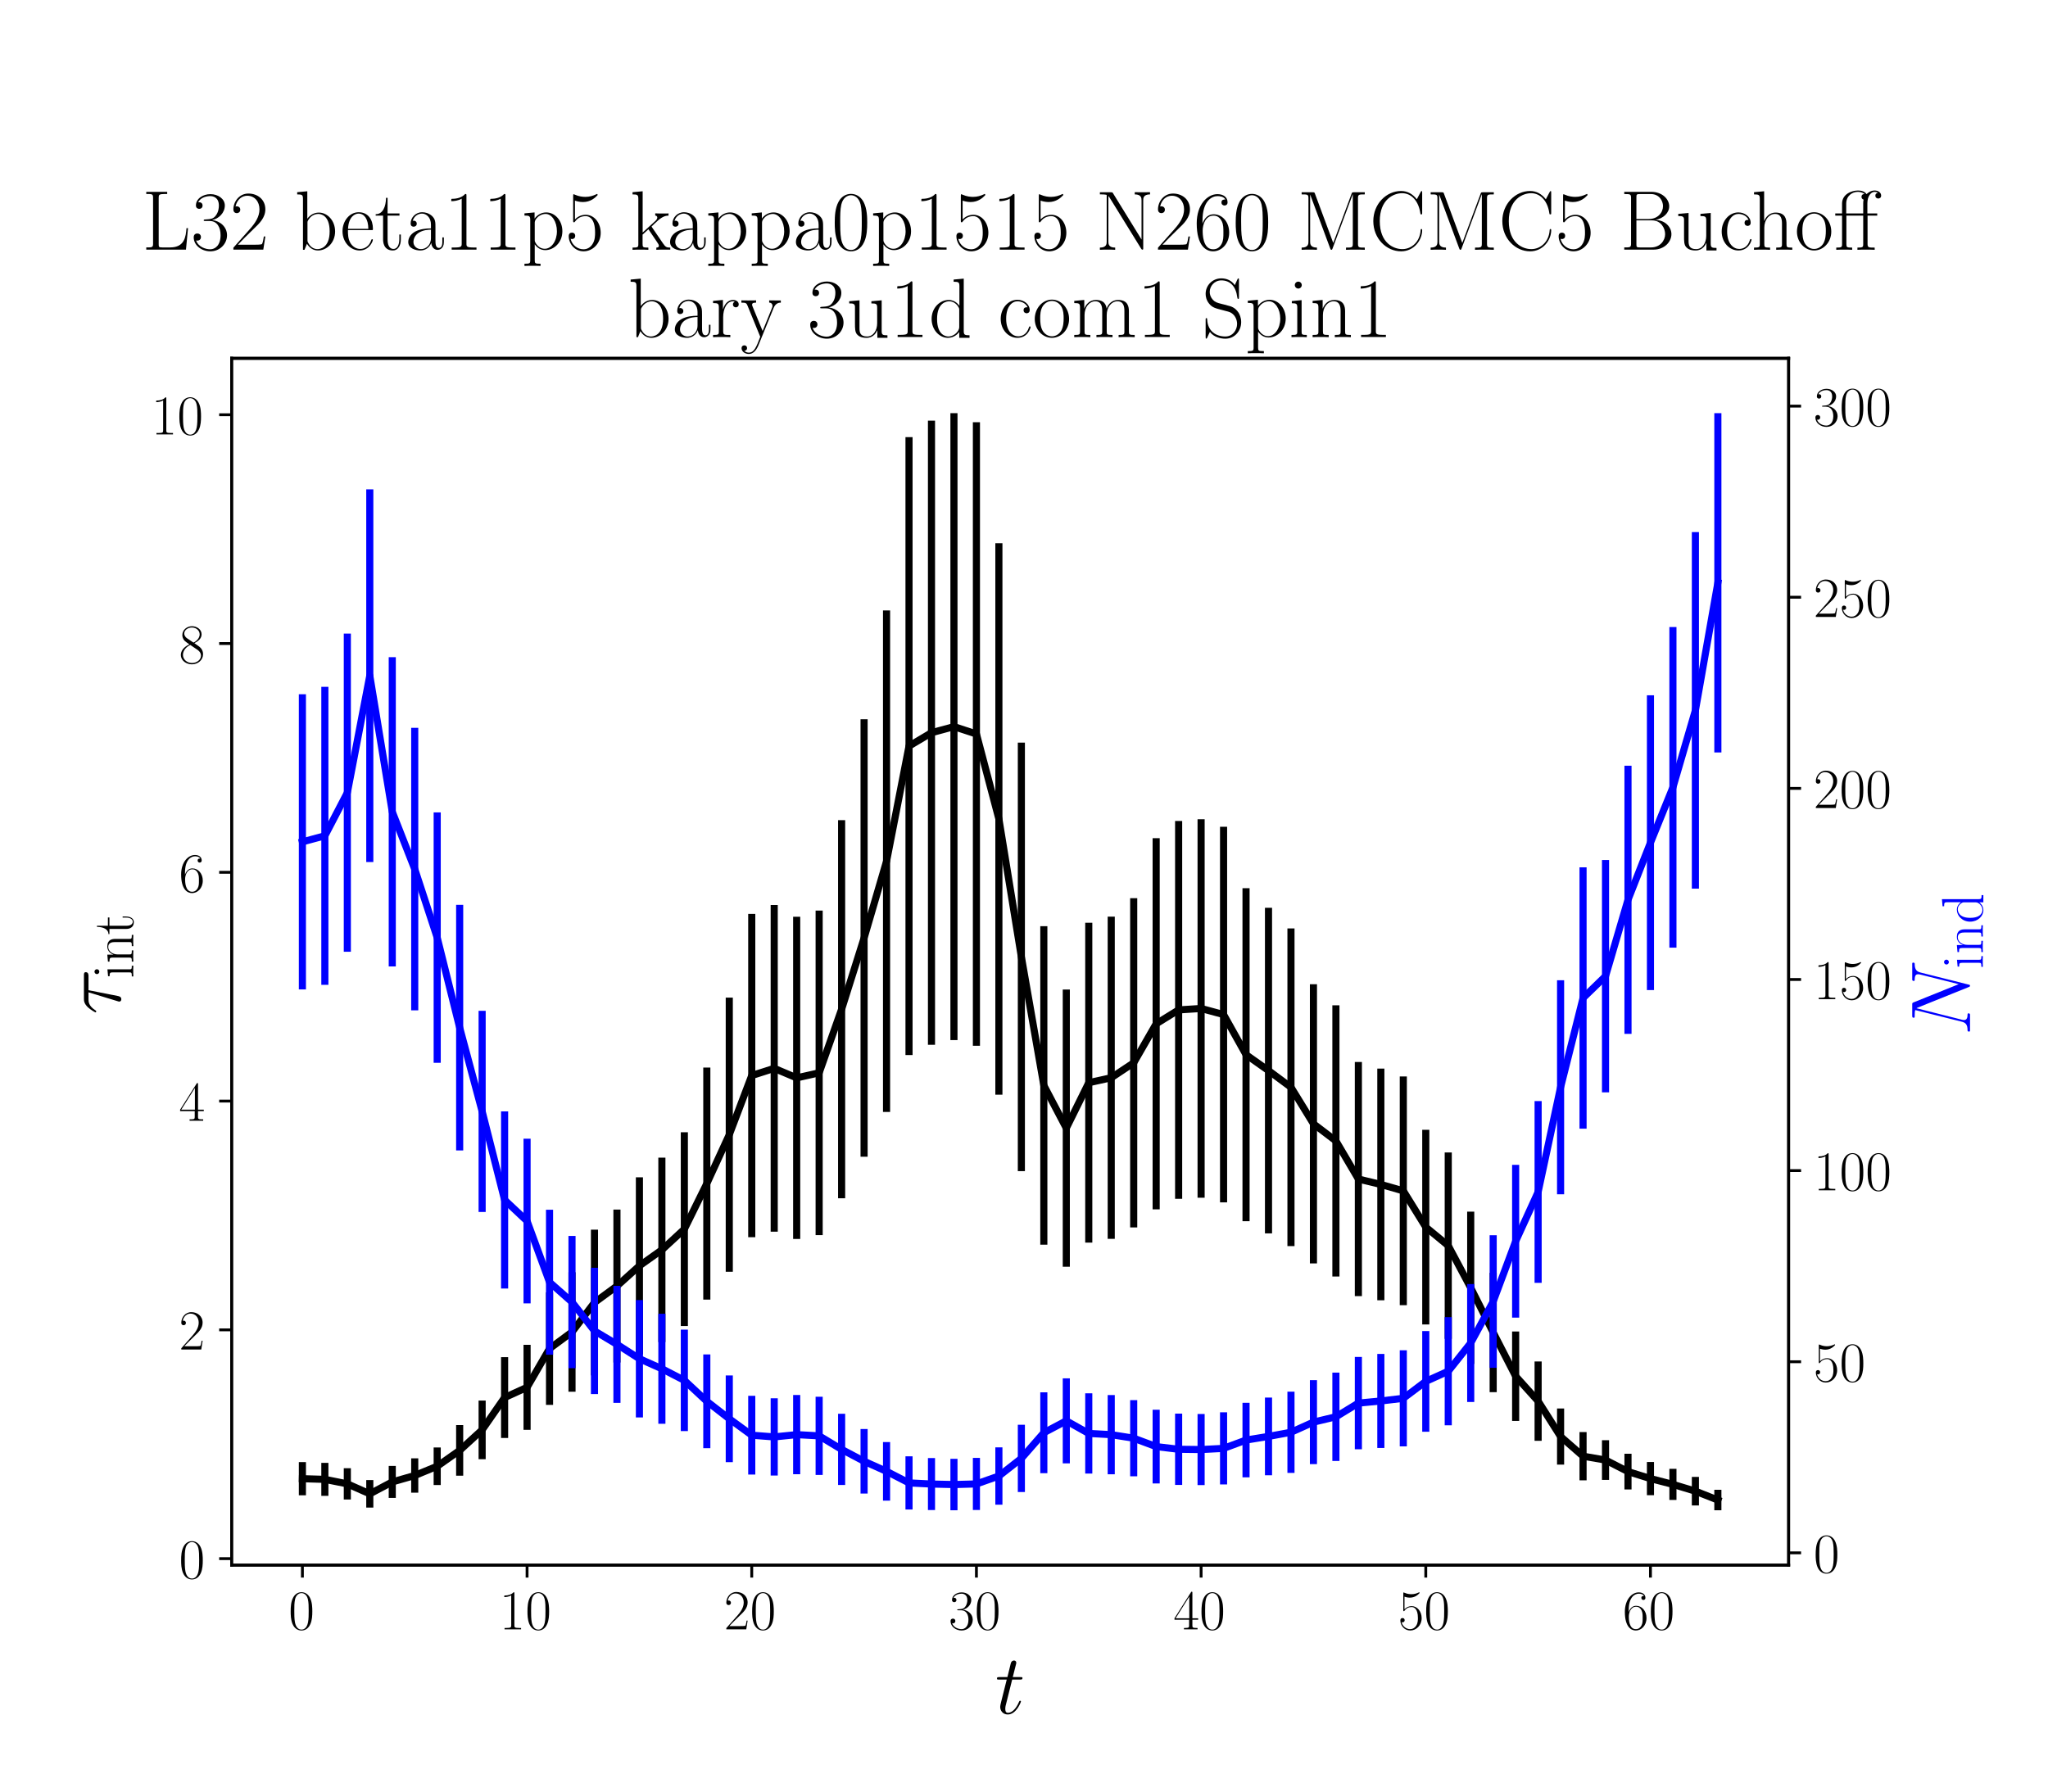 <?xml version="1.0" encoding="utf-8" standalone="no"?>
<!DOCTYPE svg PUBLIC "-//W3C//DTD SVG 1.1//EN"
  "http://www.w3.org/Graphics/SVG/1.1/DTD/svg11.dtd">
<!-- Created with matplotlib (https://matplotlib.org/) -->
<svg height="504pt" version="1.1" viewBox="0 0 576 504" width="576pt" xmlns="http://www.w3.org/2000/svg" xmlns:xlink="http://www.w3.org/1999/xlink">
 <defs>
  <style type="text/css">*{stroke-linecap:butt;stroke-linejoin:round;}</style>
 </defs>
 <g id="figure_1">
  <g id="patch_1">
   <path d="M 0 504 
L 576 504 
L 576 0 
L 0 0 
z
" style="fill:#ffffff;"/>
  </g>
  <g id="axes_1">
   <g id="patch_2">
    <path d="M 65.143 440.296 
L 503.053 440.296 
L 503.053 100.8 
L 65.143 100.8 
z
" style="fill:#ffffff;"/>
   </g>
   <g id="matplotlib.axis_1">
    <g id="xtick_1">
     <g id="line2d_1">
      <defs>
       <path d="M 0 0 
L 0 3.5 
" id="mf0450c4ebd" style="stroke:#000000;stroke-width:0.8;"/>
      </defs>
      <g>
       <use style="stroke:#000000;stroke-width:0.8;" x="85.048" xlink:href="#mf0450c4ebd" y="440.296"/>
      </g>
     </g>
     <g id="text_1">
      <!-- $\mathdefault{0}$ -->
      <g transform="translate(81.146 458.365)scale(0.16 -0.16)">
       <defs>
        <path d="M 42 31.641 
C 42 37.75 41.906 48.125 37.703 56.109 
C 34 63.109 28.094 65.594 22.906 65.594 
C 18.094 65.594 12 63.406 8.203 56.203 
C 4.203 48.719 3.797 39.438 3.797 31.641 
C 3.797 25.953 3.906 17.281 7 9.672 
C 11.297 -0.609 19 -2 22.906 -2 
C 27.5 -2 34.5 -0.109 38.594 9.375 
C 41.594 16.281 42 24.359 42 31.641 
z
M 22.906 -0.406 
C 16.5 -0.406 12.703 5.078 11.297 12.688 
C 10.203 18.562 10.203 27.156 10.203 32.75 
C 10.203 40.438 10.203 46.828 11.5 52.922 
C 13.406 61.391 19 64 22.906 64 
C 27 64 32.297 61.297 34.203 53.125 
C 35.5 47.438 35.594 40.734 35.594 32.75 
C 35.594 26.25 35.594 18.266 34.406 12.375 
C 32.297 1.484 26.406 -0.406 22.906 -0.406 
z
" id="CMR17-48"/>
       </defs>
       <use transform="scale(0.996)" xlink:href="#CMR17-48"/>
      </g>
     </g>
    </g>
    <g id="xtick_2">
     <g id="line2d_2">
      <g>
       <use style="stroke:#000000;stroke-width:0.8;" x="148.239" xlink:href="#mf0450c4ebd" y="440.296"/>
      </g>
     </g>
     <g id="text_2">
      <!-- $\mathdefault{10}$ -->
      <g transform="translate(140.435 458.365)scale(0.16 -0.16)">
       <defs>
        <path d="M 26.594 63.406 
C 26.594 65.5 26.5 65.5 25.094 65.5 
C 21.203 61.188 15.297 59.797 9.703 59.797 
C 9.406 59.797 8.906 59.797 8.797 59.5 
C 8.703 59.297 8.703 59.094 8.703 57 
C 11.797 57 17 57.594 21 59.984 
L 21 7.203 
C 21 3.688 20.797 2.5 12.203 2.5 
L 9.203 2.5 
L 9.203 0 
C 14 0 19 0 23.797 0 
C 28.594 0 33.594 0 38.406 0 
L 38.406 2.5 
L 35.406 2.5 
C 26.797 2.5 26.594 3.594 26.594 7.156 
z
" id="CMR17-49"/>
       </defs>
       <use transform="scale(0.996)" xlink:href="#CMR17-49"/>
       <use transform="translate(45.69 0)scale(0.996)" xlink:href="#CMR17-48"/>
      </g>
     </g>
    </g>
    <g id="xtick_3">
     <g id="line2d_3">
      <g>
       <use style="stroke:#000000;stroke-width:0.8;" x="211.429" xlink:href="#mf0450c4ebd" y="440.296"/>
      </g>
     </g>
     <g id="text_3">
      <!-- $\mathdefault{20}$ -->
      <g transform="translate(203.625 458.365)scale(0.16 -0.16)">
       <defs>
        <path d="M 41.703 15.453 
L 39.906 15.453 
C 38.906 8.375 38.094 7.172 37.703 6.562 
C 37.203 5.766 30 5.766 28.594 5.766 
L 9.406 5.766 
C 13 9.672 20 16.75 28.5 24.953 
C 34.594 30.734 41.703 37.531 41.703 47.422 
C 41.703 59.219 32.297 66 21.797 66 
C 10.797 66 4.094 56.312 4.094 47.344 
C 4.094 43.438 7 42.938 8.203 42.938 
C 9.203 42.938 12.203 43.547 12.203 47.031 
C 12.203 50.109 9.594 51 8.203 51 
C 7.594 51 7 50.906 6.594 50.703 
C 8.5 59.219 14.297 63.406 20.406 63.406 
C 29.094 63.406 34.797 56.516 34.797 47.422 
C 34.797 38.734 29.703 31.25 24 24.75 
L 4.094 2.281 
L 4.094 0 
L 39.297 0 
z
" id="CMR17-50"/>
       </defs>
       <use transform="scale(0.996)" xlink:href="#CMR17-50"/>
       <use transform="translate(45.69 0)scale(0.996)" xlink:href="#CMR17-48"/>
      </g>
     </g>
    </g>
    <g id="xtick_4">
     <g id="line2d_4">
      <g>
       <use style="stroke:#000000;stroke-width:0.8;" x="274.619" xlink:href="#mf0450c4ebd" y="440.296"/>
      </g>
     </g>
     <g id="text_4">
      <!-- $\mathdefault{30}$ -->
      <g transform="translate(266.815 458.365)scale(0.16 -0.16)">
       <defs>
        <path d="M 22.094 33.703 
C 31 33.703 34.906 25.969 34.906 17.031 
C 34.906 5 28.5 0.391 22.703 0.391 
C 17.406 0.391 8.797 3.031 6.094 10.828 
C 6.594 10.625 7.094 10.625 7.594 10.625 
C 10 10.625 11.797 12.219 11.797 14.812 
C 11.797 17.703 9.594 19 7.594 19 
C 5.906 19 3.297 18.203 3.297 14.469 
C 3.297 5.234 12.297 -2 22.906 -2 
C 34 -2 42.5 6.719 42.5 16.953 
C 42.5 26.672 34.5 33.703 25 34.797 
C 32.594 36.375 39.906 43.062 39.906 52.016 
C 39.906 59.688 32 65.297 23 65.297 
C 13.906 65.297 5.906 59.828 5.906 52.016 
C 5.906 48.594 8.5 48 9.797 48 
C 11.906 48 13.703 49.297 13.703 51.891 
C 13.703 54.469 11.906 55.766 9.797 55.766 
C 9.406 55.766 8.906 55.766 8.5 55.578 
C 11.406 61.859 19.297 63 22.797 63 
C 26.297 63 32.906 61.328 32.906 51.875 
C 32.906 49.109 32.5 44.188 29.094 39.844 
C 26.094 36 22.703 36 19.406 35.688 
C 18.906 35.688 16.594 35.453 16.203 35.453 
C 15.5 35.359 15.094 35.266 15.094 34.5 
C 15.094 33.797 15.203 33.703 17.203 33.703 
z
" id="CMR17-51"/>
       </defs>
       <use transform="scale(0.996)" xlink:href="#CMR17-51"/>
       <use transform="translate(45.69 0)scale(0.996)" xlink:href="#CMR17-48"/>
      </g>
     </g>
    </g>
    <g id="xtick_5">
     <g id="line2d_5">
      <g>
       <use style="stroke:#000000;stroke-width:0.8;" x="337.81" xlink:href="#mf0450c4ebd" y="440.296"/>
      </g>
     </g>
     <g id="text_5">
      <!-- $\mathdefault{40}$ -->
      <g transform="translate(330.006 458.365)scale(0.16 -0.16)">
       <defs>
        <path d="M 33.594 64.406 
C 33.594 66.5 33.5 66.5 31.703 66.5 
L 2 19.594 
L 2 17 
L 27.797 17 
L 27.797 7.141 
C 27.797 3.5 27.594 2.5 20.594 2.5 
L 18.703 2.5 
L 18.703 0 
C 21.906 0 27.297 0 30.703 0 
C 34.094 0 39.5 0 42.703 0 
L 42.703 2.5 
L 40.797 2.5 
C 33.797 2.5 33.594 3.5 33.594 7.141 
L 33.594 17 
L 43.797 17 
L 43.797 19.594 
L 33.594 19.594 
z
M 28.094 57.859 
L 28.094 19.594 
L 4 19.594 
z
" id="CMR17-52"/>
       </defs>
       <use transform="scale(0.996)" xlink:href="#CMR17-52"/>
       <use transform="translate(45.69 0)scale(0.996)" xlink:href="#CMR17-48"/>
      </g>
     </g>
    </g>
    <g id="xtick_6">
     <g id="line2d_6">
      <g>
       <use style="stroke:#000000;stroke-width:0.8;" x="401" xlink:href="#mf0450c4ebd" y="440.296"/>
      </g>
     </g>
     <g id="text_6">
      <!-- $\mathdefault{50}$ -->
      <g transform="translate(393.196 458.365)scale(0.16 -0.16)">
       <defs>
        <path d="M 11.406 57.688 
C 12.406 57.281 16.5 56 20.703 56 
C 30 56 35.094 61.109 38 64.062 
C 38 64.953 38 65.5 37.406 65.5 
C 37.297 65.5 37.094 65.5 36.297 65.047 
C 32.797 63.406 28.703 62.078 23.703 62.078 
C 20.703 62.078 16.203 62.484 11.297 64.672 
C 10.203 65.172 10 65.172 9.906 65.172 
C 9.406 65.172 9.297 65.062 9.297 63.078 
L 9.297 34.422 
C 9.297 32.641 9.297 32.141 10.297 32.141 
C 10.797 32.141 11 32.344 11.5 33.031 
C 14.703 37.516 19.094 39.406 24.094 39.406 
C 27.594 39.406 35.094 37.219 35.094 20.141 
C 35.094 16.953 35.094 11.172 32.094 6.578 
C 29.594 2.484 25.703 0.391 21.406 0.391 
C 14.797 0.391 8.094 5 6.297 12.719 
C 6.703 12.609 7.5 12.422 7.906 12.422 
C 9.203 12.422 11.703 13.125 11.703 16.219 
C 11.703 18.906 9.797 20 7.906 20 
C 5.594 20 4.094 18.594 4.094 15.797 
C 4.094 7.094 11 -2 21.594 -2 
C 31.906 -2 41.703 6.875 41.703 19.75 
C 41.703 31.719 33.906 41 24.203 41 
C 19.094 41 14.797 39.109 11.406 35.531 
z
" id="CMR17-53"/>
       </defs>
       <use transform="scale(0.996)" xlink:href="#CMR17-53"/>
       <use transform="translate(45.69 0)scale(0.996)" xlink:href="#CMR17-48"/>
      </g>
     </g>
    </g>
    <g id="xtick_7">
     <g id="line2d_7">
      <g>
       <use style="stroke:#000000;stroke-width:0.8;" x="464.191" xlink:href="#mf0450c4ebd" y="440.296"/>
      </g>
     </g>
     <g id="text_7">
      <!-- $\mathdefault{60}$ -->
      <g transform="translate(456.387 458.365)scale(0.16 -0.16)">
       <defs>
        <path d="M 10.594 34 
C 10.594 57.656 21.797 63 28.297 63 
C 30.406 63 35.5 62.641 37.5 59 
C 35.906 59 32.906 59 32.906 55.516 
C 32.906 52.828 35.094 51.922 36.5 51.922 
C 37.406 51.922 40.094 52.312 40.094 55.625 
C 40.094 61.781 35.094 65.297 28.203 65.297 
C 16.297 65.297 3.797 52.969 3.797 31 
C 3.797 3.953 15.094 -2 23.094 -2 
C 32.797 -2 42 6.672 42 20.047 
C 42 32.516 33.906 41.594 23.703 41.594 
C 17.594 41.594 13.094 37.609 10.594 30.625 
z
M 23.094 0.391 
C 10.797 0.391 10.797 18.75 10.797 22.438 
C 10.797 29.625 14.203 40 23.5 40 
C 25.203 40 30.094 40 33.406 33.125 
C 35.203 29.219 35.203 25.141 35.203 20.141 
C 35.203 14.75 35.203 10.781 33.094 6.781 
C 30.906 2.672 27.703 0.391 23.094 0.391 
z
" id="CMR17-54"/>
       </defs>
       <use transform="scale(0.996)" xlink:href="#CMR17-54"/>
       <use transform="translate(45.69 0)scale(0.996)" xlink:href="#CMR17-48"/>
      </g>
     </g>
    </g>
    <g id="text_8">
     <!-- $t$ -->
     <g transform="translate(279.871 482.069)scale(0.24 -0.24)">
      <defs>
       <path d="M 20.094 40.094 
L 29.297 40.094 
C 31.203 40.094 32.203 40.094 32.203 41.891 
C 32.203 43 31.594 43 29.594 43 
L 20.797 43 
L 24.5 57.688 
C 24.906 59.078 24.906 59.281 24.906 60 
C 24.906 61.609 23.594 62.5 22.297 62.5 
C 21.5 62.5 19.203 62.203 18.406 58.984 
L 14.5 43 
L 5.094 43 
C 3.094 43 2.203 43 2.203 41.094 
C 2.203 40.094 2.906 40.094 4.797 40.094 
L 13.703 40.094 
L 7.094 13.766 
C 6.297 10.281 6 9.281 6 7.984 
C 6 3.297 9.297 -1 14.906 -1 
C 25 -1 30.406 13.562 30.406 14.25 
C 30.406 14.859 30 15.156 29.406 15.156 
C 29.203 15.156 28.797 15.156 28.594 14.75 
C 28.5 14.656 28.406 14.547 27.703 12.953 
C 25.594 7.984 21 1 15.203 1 
C 12.203 1 12 3.5 12 5.688 
C 12 5.781 12 7.688 12.297 8.875 
z
" id="CMMI12-116"/>
      </defs>
      <use transform="scale(0.996)" xlink:href="#CMMI12-116"/>
     </g>
    </g>
   </g>
   <g id="matplotlib.axis_2">
    <g id="ytick_1">
     <g id="line2d_8">
      <defs>
       <path d="M 0 0 
L -3.5 0 
" id="m10a147da35" style="stroke:#000000;stroke-width:0.8;"/>
      </defs>
      <g>
       <use style="stroke:#000000;stroke-width:0.8;" x="65.143" xlink:href="#m10a147da35" y="438.466"/>
      </g>
     </g>
     <g id="text_9">
      <!-- $\mathdefault{0}$ -->
      <g transform="translate(50.339 444.001)scale(0.16 -0.16)">
       <use transform="scale(0.996)" xlink:href="#CMR17-48"/>
      </g>
     </g>
    </g>
    <g id="ytick_2">
     <g id="line2d_9">
      <g>
       <use style="stroke:#000000;stroke-width:0.8;" x="65.143" xlink:href="#m10a147da35" y="374.108"/>
      </g>
     </g>
     <g id="text_10">
      <!-- $\mathdefault{2}$ -->
      <g transform="translate(50.339 379.642)scale(0.16 -0.16)">
       <use transform="scale(0.996)" xlink:href="#CMR17-50"/>
      </g>
     </g>
    </g>
    <g id="ytick_3">
     <g id="line2d_10">
      <g>
       <use style="stroke:#000000;stroke-width:0.8;" x="65.143" xlink:href="#m10a147da35" y="309.749"/>
      </g>
     </g>
     <g id="text_11">
      <!-- $\mathdefault{4}$ -->
      <g transform="translate(50.339 315.284)scale(0.16 -0.16)">
       <use transform="scale(0.996)" xlink:href="#CMR17-52"/>
      </g>
     </g>
    </g>
    <g id="ytick_4">
     <g id="line2d_11">
      <g>
       <use style="stroke:#000000;stroke-width:0.8;" x="65.143" xlink:href="#m10a147da35" y="245.391"/>
      </g>
     </g>
     <g id="text_12">
      <!-- $\mathdefault{6}$ -->
      <g transform="translate(50.339 250.926)scale(0.16 -0.16)">
       <use transform="scale(0.996)" xlink:href="#CMR17-54"/>
      </g>
     </g>
    </g>
    <g id="ytick_5">
     <g id="line2d_12">
      <g>
       <use style="stroke:#000000;stroke-width:0.8;" x="65.143" xlink:href="#m10a147da35" y="181.033"/>
      </g>
     </g>
     <g id="text_13">
      <!-- $\mathdefault{8}$ -->
      <g transform="translate(50.339 186.568)scale(0.16 -0.16)">
       <defs>
        <path d="M 27.203 35.375 
C 33.5 38.547 39.906 43.328 39.906 50.984 
C 39.906 60.016 31.094 65.297 23 65.297 
C 13.906 65.297 5.906 58.734 5.906 49.688 
C 5.906 47.203 6.5 42.922 10.406 39.141 
C 11.406 38.156 15.594 35.172 18.297 33.281 
C 13.797 30.984 3.297 25.531 3.297 14.594 
C 3.297 4.359 13.094 -2 22.797 -2 
C 33.5 -2 42.5 5.656 42.5 15.781 
C 42.5 24.844 36.406 29.016 32.406 31.703 
z
M 14.094 44.094 
C 13.297 44.594 9.297 47.672 9.297 52.359 
C 9.297 58.422 15.594 63 22.797 63 
C 30.703 63 36.5 57.438 36.5 50.969 
C 36.5 41.703 26.094 36.422 25.594 36.422 
C 25.5 36.422 25.406 36.422 24.594 37.031 
z
M 32.5 23.734 
C 34 22.641 38.797 19.375 38.797 13.297 
C 38.797 5.953 31.406 0.391 23 0.391 
C 13.906 0.391 7 6.844 7 14.688 
C 7 22.547 13.094 29.094 20 32.188 
z
" id="CMR17-56"/>
       </defs>
       <use transform="scale(0.996)" xlink:href="#CMR17-56"/>
      </g>
     </g>
    </g>
    <g id="ytick_6">
     <g id="line2d_13">
      <g>
       <use style="stroke:#000000;stroke-width:0.8;" x="65.143" xlink:href="#m10a147da35" y="116.675"/>
      </g>
     </g>
     <g id="text_14">
      <!-- $\mathdefault{10}$ -->
      <g transform="translate(42.535 122.209)scale(0.16 -0.16)">
       <use transform="scale(0.996)" xlink:href="#CMR17-49"/>
       <use transform="translate(45.69 0)scale(0.996)" xlink:href="#CMR17-48"/>
      </g>
     </g>
    </g>
    <g id="text_15">
     <!-- $\tau_{\rm int}$ -->
     <g transform="translate(33.884 285.419)rotate(-90)scale(0.24 -0.24)">
      <defs>
       <path d="M 28.703 37.625 
L 45.297 37.625 
C 46.594 37.625 49.906 37.625 49.906 40.812 
C 49.906 43 48 43 46.203 43 
L 18.703 43 
C 16.406 43 13 43 8.406 38.125 
C 5.797 35.234 2.594 29.953 2.594 29.359 
C 2.594 28.766 3.094 28.562 3.703 28.562 
C 4.406 28.562 4.5 28.859 5 29.453 
C 10.203 37.625 15.406 37.625 17.906 37.625 
L 26.203 37.625 
L 15.797 3.484 
C 15.297 1.984 15.297 1.781 15.297 1.484 
C 15.297 0.391 16 -1 18 -1 
C 21.094 -1 21.594 1.688 21.906 3.172 
z
" id="CMMI12-28"/>
       <path d="M 15.5 61.078 
C 15.5 63.266 13.703 65.156 11.406 65.156 
C 9.203 65.156 7.297 63.375 7.297 61.078 
C 7.297 58.891 9.094 57 11.406 57 
C 13.594 57 15.5 58.797 15.5 61.078 
z
M 3.797 42.281 
L 3.797 39.703 
C 9.406 39.703 10.203 39.094 10.203 34.328 
L 10.203 6.672 
C 10.203 2.875 9.797 2.391 3.406 2.391 
L 3.406 -0.203 
C 5.797 0 10.094 0 12.594 0 
C 15 0 19.094 0 21.406 -0.203 
L 21.406 2.391 
C 15.5 2.391 15.297 2.984 15.297 6.562 
L 15.297 43.375 
z
" id="CMR17-105"/>
       <path d="M 41.5 30.203 
C 41.5 35.297 40.5 43.594 28.703 43.594 
C 20.797 43.594 16.703 37.5 15.203 33.5 
L 15.094 33.5 
L 15.094 43.594 
L 3.297 42.5 
L 3.297 39.906 
C 9.203 39.906 10.094 39.297 10.094 34.5 
L 10.094 6.688 
C 10.094 2.875 9.703 2.391 3.297 2.391 
L 3.297 -0.203 
C 5.703 0 10.094 0 12.703 0 
C 15.297 0 19.797 0 22.203 -0.203 
L 22.203 2.391 
C 15.797 2.391 15.406 2.781 15.406 6.688 
L 15.406 25.906 
C 15.406 35.109 21 42 28 42 
C 35.406 42 36.203 35.406 36.203 30.594 
L 36.203 6.688 
C 36.203 2.875 35.797 2.391 29.406 2.391 
L 29.406 -0.203 
C 31.797 0 36.203 0 38.797 0 
C 41.406 0 45.906 0 48.297 -0.203 
L 48.297 2.391 
C 41.906 2.391 41.5 2.781 41.5 6.688 
z
" id="CMR17-110"/>
       <path d="M 15.094 40 
L 29.094 40 
L 29.094 42.578 
L 15.094 42.578 
L 15.094 61 
L 13.297 61 
C 13.094 50.703 9.594 41.688 1.094 41.688 
L 1.094 40 
L 9.797 40 
L 9.797 12.047 
C 9.797 10.156 9.797 -1 21.406 -1 
C 27.297 -1 30.703 4.781 30.703 12.141 
L 30.703 17.812 
L 28.906 17.812 
L 28.906 12.234 
C 28.906 5.375 26.203 0.797 22 0.797 
C 19.094 0.797 15.094 2.781 15.094 11.844 
z
" id="CMR17-116"/>
      </defs>
      <use transform="scale(0.996)" xlink:href="#CMMI12-28"/>
      <use transform="translate(42.364 -14.944)scale(0.697)" xlink:href="#CMR17-105"/>
      <use transform="translate(59.773 -14.944)scale(0.697)" xlink:href="#CMR17-110"/>
      <use transform="translate(93.578 -14.944)scale(0.697)" xlink:href="#CMR17-116"/>
     </g>
    </g>
   </g>
   <g id="LineCollection_1">
    <path clip-path="url(#p9d451c2bd9)" d="M 85.048 420.645 
L 85.048 411.307 
" style="fill:none;stroke:#000000;stroke-width:2;"/>
    <path clip-path="url(#p9d451c2bd9)" d="M 91.367 420.799 
L 91.367 411.531 
" style="fill:none;stroke:#000000;stroke-width:2;"/>
    <path clip-path="url(#p9d451c2bd9)" d="M 97.686 421.832 
L 97.686 413.028 
" style="fill:none;stroke:#000000;stroke-width:2;"/>
    <path clip-path="url(#p9d451c2bd9)" d="M 104.005 424.109 
L 104.005 416.364 
" style="fill:none;stroke:#000000;stroke-width:2;"/>
    <path clip-path="url(#p9d451c2bd9)" d="M 110.324 421.39 
L 110.324 412.386 
" style="fill:none;stroke:#000000;stroke-width:2;"/>
    <path clip-path="url(#p9d451c2bd9)" d="M 116.643 419.911 
L 116.643 410.25 
" style="fill:none;stroke:#000000;stroke-width:2;"/>
    <path clip-path="url(#p9d451c2bd9)" d="M 122.962 417.765 
L 122.962 407.186 
" style="fill:none;stroke:#000000;stroke-width:2;"/>
    <path clip-path="url(#p9d451c2bd9)" d="M 129.281 415.14 
L 129.281 400.902 
" style="fill:none;stroke:#000000;stroke-width:2;"/>
    <path clip-path="url(#p9d451c2bd9)" d="M 135.6 410.498 
L 135.6 393.992 
" style="fill:none;stroke:#000000;stroke-width:2;"/>
    <path clip-path="url(#p9d451c2bd9)" d="M 141.92 404.523 
L 141.92 381.785 
" style="fill:none;stroke:#000000;stroke-width:2;"/>
    <path clip-path="url(#p9d451c2bd9)" d="M 148.239 402.232 
L 148.239 378.315 
" style="fill:none;stroke:#000000;stroke-width:2;"/>
    <path clip-path="url(#p9d451c2bd9)" d="M 154.558 395.208 
L 154.558 363.555 
" style="fill:none;stroke:#000000;stroke-width:2;"/>
    <path clip-path="url(#p9d451c2bd9)" d="M 160.877 391.518 
L 160.877 357.897 
" style="fill:none;stroke:#000000;stroke-width:2;"/>
    <path clip-path="url(#p9d451c2bd9)" d="M 167.196 386.917 
L 167.196 345.923 
" style="fill:none;stroke:#000000;stroke-width:2;"/>
    <path clip-path="url(#p9d451c2bd9)" d="M 173.515 383.297 
L 173.515 340.265 
" style="fill:none;stroke:#000000;stroke-width:2;"/>
    <path clip-path="url(#p9d451c2bd9)" d="M 179.834 380.993 
L 179.834 331.188 
" style="fill:none;stroke:#000000;stroke-width:2;"/>
    <path clip-path="url(#p9d451c2bd9)" d="M 186.153 377.553 
L 186.153 325.656 
" style="fill:none;stroke:#000000;stroke-width:2;"/>
    <path clip-path="url(#p9d451c2bd9)" d="M 192.472 373.027 
L 192.472 318.518 
" style="fill:none;stroke:#000000;stroke-width:2;"/>
    <path clip-path="url(#p9d451c2bd9)" d="M 198.791 365.597 
L 198.791 300.314 
" style="fill:none;stroke:#000000;stroke-width:2;"/>
    <path clip-path="url(#p9d451c2bd9)" d="M 205.11 357.761 
L 205.11 280.647 
" style="fill:none;stroke:#000000;stroke-width:2;"/>
    <path clip-path="url(#p9d451c2bd9)" d="M 211.429 348.036 
L 211.429 257.094 
" style="fill:none;stroke:#000000;stroke-width:2;"/>
    <path clip-path="url(#p9d451c2bd9)" d="M 217.748 346.493 
L 217.748 254.598 
" style="fill:none;stroke:#000000;stroke-width:2;"/>
    <path clip-path="url(#p9d451c2bd9)" d="M 224.067 348.533 
L 224.067 257.901 
" style="fill:none;stroke:#000000;stroke-width:2;"/>
    <path clip-path="url(#p9d451c2bd9)" d="M 230.386 347.456 
L 230.386 256.155 
" style="fill:none;stroke:#000000;stroke-width:2;"/>
    <path clip-path="url(#p9d451c2bd9)" d="M 236.705 337.094 
L 236.705 230.724 
" style="fill:none;stroke:#000000;stroke-width:2;"/>
    <path clip-path="url(#p9d451c2bd9)" d="M 243.024 325.403 
L 243.024 202.33 
" style="fill:none;stroke:#000000;stroke-width:2;"/>
    <path clip-path="url(#p9d451c2bd9)" d="M 249.343 312.812 
L 249.343 171.728 
" style="fill:none;stroke:#000000;stroke-width:2;"/>
    <path clip-path="url(#p9d451c2bd9)" d="M 255.662 296.796 
L 255.662 122.977 
" style="fill:none;stroke:#000000;stroke-width:2;"/>
    <path clip-path="url(#p9d451c2bd9)" d="M 261.981 293.912 
L 261.981 118.335 
" style="fill:none;stroke:#000000;stroke-width:2;"/>
    <path clip-path="url(#p9d451c2bd9)" d="M 268.3 292.594 
L 268.3 116.232 
" style="fill:none;stroke:#000000;stroke-width:2;"/>
    <path clip-path="url(#p9d451c2bd9)" d="M 274.619 294.186 
L 274.619 118.773 
" style="fill:none;stroke:#000000;stroke-width:2;"/>
    <path clip-path="url(#p9d451c2bd9)" d="M 280.938 307.957 
L 280.938 152.811 
" style="fill:none;stroke:#000000;stroke-width:2;"/>
    <path clip-path="url(#p9d451c2bd9)" d="M 287.258 329.457 
L 287.258 208.919 
" style="fill:none;stroke:#000000;stroke-width:2;"/>
    <path clip-path="url(#p9d451c2bd9)" d="M 293.577 350.154 
L 293.577 260.548 
" style="fill:none;stroke:#000000;stroke-width:2;"/>
    <path clip-path="url(#p9d451c2bd9)" d="M 299.896 356.346 
L 299.896 278.37 
" style="fill:none;stroke:#000000;stroke-width:2;"/>
    <path clip-path="url(#p9d451c2bd9)" d="M 306.215 349.569 
L 306.215 259.591 
" style="fill:none;stroke:#000000;stroke-width:2;"/>
    <path clip-path="url(#p9d451c2bd9)" d="M 312.534 348.511 
L 312.534 257.866 
" style="fill:none;stroke:#000000;stroke-width:2;"/>
    <path clip-path="url(#p9d451c2bd9)" d="M 318.853 345.297 
L 318.853 252.677 
" style="fill:none;stroke:#000000;stroke-width:2;"/>
    <path clip-path="url(#p9d451c2bd9)" d="M 325.172 340.203 
L 325.172 235.796 
" style="fill:none;stroke:#000000;stroke-width:2;"/>
    <path clip-path="url(#p9d451c2bd9)" d="M 331.491 337.24 
L 331.491 230.96 
" style="fill:none;stroke:#000000;stroke-width:2;"/>
    <path clip-path="url(#p9d451c2bd9)" d="M 337.81 336.933 
L 337.81 230.463 
" style="fill:none;stroke:#000000;stroke-width:2;"/>
    <path clip-path="url(#p9d451c2bd9)" d="M 344.129 338.238 
L 344.129 232.581 
" style="fill:none;stroke:#000000;stroke-width:2;"/>
    <path clip-path="url(#p9d451c2bd9)" d="M 350.448 343.535 
L 350.448 249.864 
" style="fill:none;stroke:#000000;stroke-width:2;"/>
    <path clip-path="url(#p9d451c2bd9)" d="M 356.767 346.97 
L 356.767 255.368 
" style="fill:none;stroke:#000000;stroke-width:2;"/>
    <path clip-path="url(#p9d451c2bd9)" d="M 363.086 350.543 
L 363.086 261.186 
" style="fill:none;stroke:#000000;stroke-width:2;"/>
    <path clip-path="url(#p9d451c2bd9)" d="M 369.405 355.411 
L 369.405 276.874 
" style="fill:none;stroke:#000000;stroke-width:2;"/>
    <path clip-path="url(#p9d451c2bd9)" d="M 375.724 359.095 
L 375.724 282.809 
" style="fill:none;stroke:#000000;stroke-width:2;"/>
    <path clip-path="url(#p9d451c2bd9)" d="M 382.043 364.612 
L 382.043 298.75 
" style="fill:none;stroke:#000000;stroke-width:2;"/>
    <path clip-path="url(#p9d451c2bd9)" d="M 388.362 365.786 
L 388.362 300.614 
" style="fill:none;stroke:#000000;stroke-width:2;"/>
    <path clip-path="url(#p9d451c2bd9)" d="M 394.681 367.172 
L 394.681 302.828 
" style="fill:none;stroke:#000000;stroke-width:2;"/>
    <path clip-path="url(#p9d451c2bd9)" d="M 401 372.585 
L 401 317.83 
" style="fill:none;stroke:#000000;stroke-width:2;"/>
    <path clip-path="url(#p9d451c2bd9)" d="M 407.319 376.644 
L 407.319 324.209 
" style="fill:none;stroke:#000000;stroke-width:2;"/>
    <path clip-path="url(#p9d451c2bd9)" d="M 413.638 383.679 
L 413.638 340.858 
" style="fill:none;stroke:#000000;stroke-width:2;"/>
    <path clip-path="url(#p9d451c2bd9)" d="M 419.957 391.627 
L 419.957 358.062 
" style="fill:none;stroke:#000000;stroke-width:2;"/>
    <path clip-path="url(#p9d451c2bd9)" d="M 426.276 399.73 
L 426.276 374.574 
" style="fill:none;stroke:#000000;stroke-width:2;"/>
    <path clip-path="url(#p9d451c2bd9)" d="M 432.596 405.316 
L 432.596 382.997 
" style="fill:none;stroke:#000000;stroke-width:2;"/>
    <path clip-path="url(#p9d451c2bd9)" d="M 438.915 412.014 
L 438.915 396.229 
" style="fill:none;stroke:#000000;stroke-width:2;"/>
    <path clip-path="url(#p9d451c2bd9)" d="M 445.234 416.433 
L 445.234 402.861 
" style="fill:none;stroke:#000000;stroke-width:2;"/>
    <path clip-path="url(#p9d451c2bd9)" d="M 451.553 416.324 
L 451.553 405.151 
" style="fill:none;stroke:#000000;stroke-width:2;"/>
    <path clip-path="url(#p9d451c2bd9)" d="M 457.872 419.007 
L 457.872 408.954 
" style="fill:none;stroke:#000000;stroke-width:2;"/>
    <path clip-path="url(#p9d451c2bd9)" d="M 464.191 420.623 
L 464.191 411.276 
" style="fill:none;stroke:#000000;stroke-width:2;"/>
    <path clip-path="url(#p9d451c2bd9)" d="M 470.51 421.952 
L 470.51 413.202 
" style="fill:none;stroke:#000000;stroke-width:2;"/>
    <path clip-path="url(#p9d451c2bd9)" d="M 476.829 423.502 
L 476.829 415.469 
" style="fill:none;stroke:#000000;stroke-width:2;"/>
    <path clip-path="url(#p9d451c2bd9)" d="M 483.148 424.864 
L 483.148 419.099 
" style="fill:none;stroke:#000000;stroke-width:2;"/>
   </g>
   <g id="line2d_14">
    <path clip-path="url(#p9d451c2bd9)" d="M 85.048 415.976 
L 91.367 416.165 
L 97.686 417.43 
L 104.005 420.236 
L 110.324 416.888 
L 116.643 415.081 
L 122.962 412.475 
L 129.281 408.021 
L 135.6 402.245 
L 141.92 393.154 
L 148.239 390.273 
L 154.558 379.381 
L 160.877 374.708 
L 167.196 366.42 
L 173.515 361.781 
L 179.834 356.09 
L 186.153 351.604 
L 192.472 345.772 
L 198.791 332.955 
L 205.11 319.204 
L 211.429 302.565 
L 217.748 300.545 
L 224.067 303.217 
L 230.386 301.806 
L 236.705 283.909 
L 243.024 263.867 
L 249.343 242.27 
L 255.662 209.886 
L 261.981 206.123 
L 268.3 204.413 
L 274.619 206.479 
L 280.938 230.384 
L 287.258 269.188 
L 293.577 305.351 
L 299.896 317.358 
L 306.215 304.58 
L 312.534 303.189 
L 318.853 298.987 
L 325.172 288 
L 331.491 284.1 
L 337.81 283.698 
L 344.129 285.409 
L 350.448 296.7 
L 356.767 301.169 
L 363.086 305.864 
L 369.405 316.143 
L 375.724 320.952 
L 382.043 331.681 
L 388.362 333.2 
L 394.681 335 
L 401 345.208 
L 407.319 350.426 
L 413.638 362.269 
L 419.957 374.844 
L 426.276 387.152 
L 432.596 394.157 
L 438.915 404.121 
L 445.234 409.647 
L 451.553 410.737 
L 457.872 413.98 
L 464.191 415.949 
L 470.51 417.577 
L 476.829 419.486 
L 483.148 421.981 
" style="fill:none;stroke:#000000;stroke-linecap:square;stroke-width:2;"/>
   </g>
   <g id="patch_3">
    <path d="M 65.143 440.296 
L 65.143 100.8 
" style="fill:none;stroke:#000000;stroke-linecap:square;stroke-linejoin:miter;stroke-width:0.8;"/>
   </g>
   <g id="patch_4">
    <path d="M 503.053 440.296 
L 503.053 100.8 
" style="fill:none;stroke:#000000;stroke-linecap:square;stroke-linejoin:miter;stroke-width:0.8;"/>
   </g>
   <g id="patch_5">
    <path d="M 65.143 440.296 
L 503.053 440.296 
" style="fill:none;stroke:#000000;stroke-linecap:square;stroke-linejoin:miter;stroke-width:0.8;"/>
   </g>
   <g id="patch_6">
    <path d="M 65.143 100.8 
L 503.053 100.8 
" style="fill:none;stroke:#000000;stroke-linecap:square;stroke-linejoin:miter;stroke-width:0.8;"/>
   </g>
  </g>
  <g id="axes_2">
   <g id="matplotlib.axis_3">
    <g id="ytick_7">
     <g id="line2d_15">
      <defs>
       <path d="M 0 0 
L 3.5 0 
" id="mb919948183" style="stroke:#000000;stroke-width:0.8;"/>
      </defs>
      <g>
       <use style="stroke:#000000;stroke-width:0.8;" x="503.053" xlink:href="#mb919948183" y="436.843"/>
      </g>
     </g>
     <g id="text_16">
      <!-- $\mathdefault{0}$ -->
      <g transform="translate(510.053 442.377)scale(0.16 -0.16)">
       <use transform="scale(0.996)" xlink:href="#CMR17-48"/>
      </g>
     </g>
    </g>
    <g id="ytick_8">
     <g id="line2d_16">
      <g>
       <use style="stroke:#000000;stroke-width:0.8;" x="503.053" xlink:href="#mb919948183" y="383.076"/>
      </g>
     </g>
     <g id="text_17">
      <!-- $\mathdefault{50}$ -->
      <g transform="translate(510.053 388.611)scale(0.16 -0.16)">
       <use transform="scale(0.996)" xlink:href="#CMR17-53"/>
       <use transform="translate(45.69 0)scale(0.996)" xlink:href="#CMR17-48"/>
      </g>
     </g>
    </g>
    <g id="ytick_9">
     <g id="line2d_17">
      <g>
       <use style="stroke:#000000;stroke-width:0.8;" x="503.053" xlink:href="#mb919948183" y="329.31"/>
      </g>
     </g>
     <g id="text_18">
      <!-- $\mathdefault{100}$ -->
      <g transform="translate(510.053 334.845)scale(0.16 -0.16)">
       <use transform="scale(0.996)" xlink:href="#CMR17-49"/>
       <use transform="translate(45.69 0)scale(0.996)" xlink:href="#CMR17-48"/>
       <use transform="translate(91.381 0)scale(0.996)" xlink:href="#CMR17-48"/>
      </g>
     </g>
    </g>
    <g id="ytick_10">
     <g id="line2d_18">
      <g>
       <use style="stroke:#000000;stroke-width:0.8;" x="503.053" xlink:href="#mb919948183" y="275.544"/>
      </g>
     </g>
     <g id="text_19">
      <!-- $\mathdefault{150}$ -->
      <g transform="translate(510.053 281.079)scale(0.16 -0.16)">
       <use transform="scale(0.996)" xlink:href="#CMR17-49"/>
       <use transform="translate(45.69 0)scale(0.996)" xlink:href="#CMR17-53"/>
       <use transform="translate(91.381 0)scale(0.996)" xlink:href="#CMR17-48"/>
      </g>
     </g>
    </g>
    <g id="ytick_11">
     <g id="line2d_19">
      <g>
       <use style="stroke:#000000;stroke-width:0.8;" x="503.053" xlink:href="#mb919948183" y="221.778"/>
      </g>
     </g>
     <g id="text_20">
      <!-- $\mathdefault{200}$ -->
      <g transform="translate(510.053 227.312)scale(0.16 -0.16)">
       <use transform="scale(0.996)" xlink:href="#CMR17-50"/>
       <use transform="translate(45.69 0)scale(0.996)" xlink:href="#CMR17-48"/>
       <use transform="translate(91.381 0)scale(0.996)" xlink:href="#CMR17-48"/>
      </g>
     </g>
    </g>
    <g id="ytick_12">
     <g id="line2d_20">
      <g>
       <use style="stroke:#000000;stroke-width:0.8;" x="503.053" xlink:href="#mb919948183" y="168.011"/>
      </g>
     </g>
     <g id="text_21">
      <!-- $\mathdefault{250}$ -->
      <g transform="translate(510.053 173.546)scale(0.16 -0.16)">
       <use transform="scale(0.996)" xlink:href="#CMR17-50"/>
       <use transform="translate(45.69 0)scale(0.996)" xlink:href="#CMR17-53"/>
       <use transform="translate(91.381 0)scale(0.996)" xlink:href="#CMR17-48"/>
      </g>
     </g>
    </g>
    <g id="ytick_13">
     <g id="line2d_21">
      <g>
       <use style="stroke:#000000;stroke-width:0.8;" x="503.053" xlink:href="#mb919948183" y="114.245"/>
      </g>
     </g>
     <g id="text_22">
      <!-- $\mathdefault{300}$ -->
      <g transform="translate(510.053 119.78)scale(0.16 -0.16)">
       <use transform="scale(0.996)" xlink:href="#CMR17-51"/>
       <use transform="translate(45.69 0)scale(0.996)" xlink:href="#CMR17-48"/>
       <use transform="translate(91.381 0)scale(0.996)" xlink:href="#CMR17-48"/>
      </g>
     </g>
    </g>
    <g id="text_23">
     <!-- $N_{\rm ind}$ -->
     <g style="fill:#0000ff;" transform="translate(554.069 291.302)rotate(-90)scale(0.24 -0.24)">
      <defs>
       <path d="M 74 57.781 
C 75.094 62.094 76.703 65.094 84.297 65.094 
C 84.594 65.094 85.797 65.094 85.797 66.859 
C 85.797 68 84.906 68 84.5 68 
C 82.5 68 77.406 68 75.406 68 
L 70.594 68 
C 69.203 68 67.406 68 66 68 
C 65.406 68 64.203 68 64.203 66.094 
C 64.203 65.094 65 65.094 65.703 65.094 
C 71.703 65.094 72.094 62.797 72.094 60.984 
C 72.094 60.094 72 59.781 71.703 58.391 
L 60.406 13.281 
L 39 66.391 
C 38.297 68 38.203 68 36 68 
L 23.797 68 
C 21.797 68 20.906 68 20.906 66.094 
C 20.906 65.094 21.594 65.094 23.5 65.094 
C 24 65.094 29.906 65.094 29.906 64.297 
C 29.906 64.094 29.703 63.297 29.594 63 
L 16.297 9.922 
C 15.094 5 12.703 2.906 6.094 2.906 
C 5.594 2.906 4.594 2.906 4.594 1.047 
C 4.594 0 5.594 0 5.906 0 
C 7.906 0 13 0 15 0 
L 19.797 0 
C 21.203 0 22.906 0 24.297 0 
C 25 0 26.094 0 26.094 1.906 
C 26.094 2.812 25.094 2.906 24.703 2.906 
C 21.406 2.906 18.203 3.5 18.203 7.094 
C 18.203 7.891 18.406 8.781 18.594 9.578 
L 32.094 63 
C 32.703 62 32.703 61.812 33.094 60.906 
L 56.906 1.797 
C 57.406 0.594 57.594 0 58.5 0 
C 59.5 0 59.594 0.297 60 2 
z
" id="CMMI12-78"/>
       <path d="M 29.203 67.594 
L 29.203 65 
C 35.094 65 36 64.406 36 59.688 
L 36 36.641 
C 35.594 37.141 31.5 43.594 23.406 43.594 
C 13.203 43.594 3.297 34.5 3.297 21.312 
C 3.297 8.203 12.594 -1 22.406 -1 
C 30.906 -1 35.297 5.266 35.797 5.938 
L 35.797 -0.984 
L 47.906 -0.984 
L 47.906 2 
C 42 2 41.094 2.594 41.094 7.391 
L 41.094 68.688 
z
M 35.797 11.797 
C 35.797 8.797 34 6.094 31.703 4.094 
C 28.297 1.094 24.906 0.594 23 0.594 
C 20.094 0.594 9.703 2.094 9.703 21.188 
C 9.703 40.812 21.297 42 23.906 42 
C 28.5 42 32.203 39.406 34.5 35.797 
C 35.797 33.703 35.797 33.406 35.797 31.609 
z
" id="CMR17-100"/>
      </defs>
      <use transform="scale(0.996)" xlink:href="#CMMI12-78"/>
      <use transform="translate(78.115 -14.944)scale(0.697)" xlink:href="#CMR17-105"/>
      <use transform="translate(95.525 -14.944)scale(0.697)" xlink:href="#CMR17-110"/>
      <use transform="translate(131.151 -14.944)scale(0.697)" xlink:href="#CMR17-100"/>
     </g>
    </g>
   </g>
   <g id="LineCollection_2">
    <path clip-path="url(#p9d451c2bd9)" d="M 85.048 278.346 
L 85.048 195.302 
" style="fill:none;stroke:#0000ff;stroke-width:2;"/>
    <path clip-path="url(#p9d451c2bd9)" d="M 91.367 277.046 
L 91.367 193.211 
" style="fill:none;stroke:#0000ff;stroke-width:2;"/>
    <path clip-path="url(#p9d451c2bd9)" d="M 97.686 267.744 
L 97.686 178.245 
" style="fill:none;stroke:#0000ff;stroke-width:2;"/>
    <path clip-path="url(#p9d451c2bd9)" d="M 104.005 242.501 
L 104.005 137.655 
" style="fill:none;stroke:#0000ff;stroke-width:2;"/>
    <path clip-path="url(#p9d451c2bd9)" d="M 110.324 271.868 
L 110.324 184.878 
" style="fill:none;stroke:#0000ff;stroke-width:2;"/>
    <path clip-path="url(#p9d451c2bd9)" d="M 116.643 284.215 
L 116.643 204.747 
" style="fill:none;stroke:#0000ff;stroke-width:2;"/>
    <path clip-path="url(#p9d451c2bd9)" d="M 122.962 298.988 
L 122.962 228.538 
" style="fill:none;stroke:#0000ff;stroke-width:2;"/>
    <path clip-path="url(#p9d451c2bd9)" d="M 129.281 323.637 
L 129.281 254.539 
" style="fill:none;stroke:#0000ff;stroke-width:2;"/>
    <path clip-path="url(#p9d451c2bd9)" d="M 135.6 340.946 
L 135.6 284.352 
" style="fill:none;stroke:#0000ff;stroke-width:2;"/>
    <path clip-path="url(#p9d451c2bd9)" d="M 141.92 362.475 
L 141.92 312.657 
" style="fill:none;stroke:#0000ff;stroke-width:2;"/>
    <path clip-path="url(#p9d451c2bd9)" d="M 148.239 366.663 
L 148.239 320.338 
" style="fill:none;stroke:#0000ff;stroke-width:2;"/>
    <path clip-path="url(#p9d451c2bd9)" d="M 154.558 381.102 
L 154.558 340.314 
" style="fill:none;stroke:#0000ff;stroke-width:2;"/>
    <path clip-path="url(#p9d451c2bd9)" d="M 160.877 384.891 
L 160.877 347.686 
" style="fill:none;stroke:#0000ff;stroke-width:2;"/>
    <path clip-path="url(#p9d451c2bd9)" d="M 167.196 392.168 
L 167.196 356.641 
" style="fill:none;stroke:#0000ff;stroke-width:2;"/>
    <path clip-path="url(#p9d451c2bd9)" d="M 173.515 394.641 
L 173.515 361.723 
" style="fill:none;stroke:#0000ff;stroke-width:2;"/>
    <path clip-path="url(#p9d451c2bd9)" d="M 179.834 398.742 
L 179.834 365.726 
" style="fill:none;stroke:#0000ff;stroke-width:2;"/>
    <path clip-path="url(#p9d451c2bd9)" d="M 186.153 400.525 
L 186.153 369.584 
" style="fill:none;stroke:#0000ff;stroke-width:2;"/>
    <path clip-path="url(#p9d451c2bd9)" d="M 192.472 402.582 
L 192.472 374.044 
" style="fill:none;stroke:#0000ff;stroke-width:2;"/>
    <path clip-path="url(#p9d451c2bd9)" d="M 198.791 407.398 
L 198.791 381.018 
" style="fill:none;stroke:#0000ff;stroke-width:2;"/>
    <path clip-path="url(#p9d451c2bd9)" d="M 205.11 411.318 
L 205.11 386.93 
" style="fill:none;stroke:#0000ff;stroke-width:2;"/>
    <path clip-path="url(#p9d451c2bd9)" d="M 211.429 414.817 
L 211.429 392.667 
" style="fill:none;stroke:#0000ff;stroke-width:2;"/>
    <path clip-path="url(#p9d451c2bd9)" d="M 217.748 415.092 
L 217.748 393.361 
" style="fill:none;stroke:#0000ff;stroke-width:2;"/>
    <path clip-path="url(#p9d451c2bd9)" d="M 224.067 414.726 
L 224.067 392.439 
" style="fill:none;stroke:#0000ff;stroke-width:2;"/>
    <path clip-path="url(#p9d451c2bd9)" d="M 230.386 414.922 
L 230.386 392.93 
" style="fill:none;stroke:#0000ff;stroke-width:2;"/>
    <path clip-path="url(#p9d451c2bd9)" d="M 236.705 417.753 
L 236.705 397.722 
" style="fill:none;stroke:#0000ff;stroke-width:2;"/>
    <path clip-path="url(#p9d451c2bd9)" d="M 243.024 420.159 
L 243.024 401.998 
" style="fill:none;stroke:#0000ff;stroke-width:2;"/>
    <path clip-path="url(#p9d451c2bd9)" d="M 249.343 422.158 
L 249.343 405.671 
" style="fill:none;stroke:#0000ff;stroke-width:2;"/>
    <path clip-path="url(#p9d451c2bd9)" d="M 255.662 424.645 
L 255.662 409.68 
" style="fill:none;stroke:#0000ff;stroke-width:2;"/>
    <path clip-path="url(#p9d451c2bd9)" d="M 261.981 424.797 
L 261.981 410.166 
" style="fill:none;stroke:#0000ff;stroke-width:2;"/>
    <path clip-path="url(#p9d451c2bd9)" d="M 268.3 424.864 
L 268.3 410.382 
" style="fill:none;stroke:#0000ff;stroke-width:2;"/>
    <path clip-path="url(#p9d451c2bd9)" d="M 274.619 424.783 
L 274.619 410.121 
" style="fill:none;stroke:#0000ff;stroke-width:2;"/>
    <path clip-path="url(#p9d451c2bd9)" d="M 280.938 423.284 
L 280.938 407.165 
" style="fill:none;stroke:#0000ff;stroke-width:2;"/>
    <path clip-path="url(#p9d451c2bd9)" d="M 287.258 419.73 
L 287.258 400.807 
" style="fill:none;stroke:#0000ff;stroke-width:2;"/>
    <path clip-path="url(#p9d451c2bd9)" d="M 293.577 414.423 
L 293.577 391.675 
" style="fill:none;stroke:#0000ff;stroke-width:2;"/>
    <path clip-path="url(#p9d451c2bd9)" d="M 299.896 411.657 
L 299.896 387.741 
" style="fill:none;stroke:#0000ff;stroke-width:2;"/>
    <path clip-path="url(#p9d451c2bd9)" d="M 306.215 414.534 
L 306.215 391.954 
" style="fill:none;stroke:#0000ff;stroke-width:2;"/>
    <path clip-path="url(#p9d451c2bd9)" d="M 312.534 414.73 
L 312.534 392.448 
" style="fill:none;stroke:#0000ff;stroke-width:2;"/>
    <path clip-path="url(#p9d451c2bd9)" d="M 318.853 415.299 
L 318.853 393.883 
" style="fill:none;stroke:#0000ff;stroke-width:2;"/>
    <path clip-path="url(#p9d451c2bd9)" d="M 325.172 417.319 
L 325.172 396.574 
" style="fill:none;stroke:#0000ff;stroke-width:2;"/>
    <path clip-path="url(#p9d451c2bd9)" d="M 331.491 417.733 
L 331.491 397.67 
" style="fill:none;stroke:#0000ff;stroke-width:2;"/>
    <path clip-path="url(#p9d451c2bd9)" d="M 337.81 417.775 
L 337.81 397.78 
" style="fill:none;stroke:#0000ff;stroke-width:2;"/>
    <path clip-path="url(#p9d451c2bd9)" d="M 344.129 417.596 
L 344.129 397.308 
" style="fill:none;stroke:#0000ff;stroke-width:2;"/>
    <path clip-path="url(#p9d451c2bd9)" d="M 350.448 415.595 
L 350.448 394.628 
" style="fill:none;stroke:#0000ff;stroke-width:2;"/>
    <path clip-path="url(#p9d451c2bd9)" d="M 356.767 415.008 
L 356.767 393.149 
" style="fill:none;stroke:#0000ff;stroke-width:2;"/>
    <path clip-path="url(#p9d451c2bd9)" d="M 363.086 414.349 
L 363.086 391.488 
" style="fill:none;stroke:#0000ff;stroke-width:2;"/>
    <path clip-path="url(#p9d451c2bd9)" d="M 369.405 411.873 
L 369.405 388.262 
" style="fill:none;stroke:#0000ff;stroke-width:2;"/>
    <path clip-path="url(#p9d451c2bd9)" d="M 375.724 410.988 
L 375.724 386.138 
" style="fill:none;stroke:#0000ff;stroke-width:2;"/>
    <path clip-path="url(#p9d451c2bd9)" d="M 382.043 407.708 
L 382.043 381.726 
" style="fill:none;stroke:#0000ff;stroke-width:2;"/>
    <path clip-path="url(#p9d451c2bd9)" d="M 388.362 407.337 
L 388.362 380.88 
" style="fill:none;stroke:#0000ff;stroke-width:2;"/>
    <path clip-path="url(#p9d451c2bd9)" d="M 394.681 406.885 
L 394.681 379.847 
" style="fill:none;stroke:#0000ff;stroke-width:2;"/>
    <path clip-path="url(#p9d451c2bd9)" d="M 401 402.767 
L 401 374.446 
" style="fill:none;stroke:#0000ff;stroke-width:2;"/>
    <path clip-path="url(#p9d451c2bd9)" d="M 407.319 400.963 
L 407.319 370.532 
" style="fill:none;stroke:#0000ff;stroke-width:2;"/>
    <path clip-path="url(#p9d451c2bd9)" d="M 413.638 394.395 
L 413.638 361.218 
" style="fill:none;stroke:#0000ff;stroke-width:2;"/>
    <path clip-path="url(#p9d451c2bd9)" d="M 419.957 384.788 
L 419.957 347.486 
" style="fill:none;stroke:#0000ff;stroke-width:2;"/>
    <path clip-path="url(#p9d451c2bd9)" d="M 426.276 370.667 
L 426.276 327.691 
" style="fill:none;stroke:#0000ff;stroke-width:2;"/>
    <path clip-path="url(#p9d451c2bd9)" d="M 432.596 360.889 
L 432.596 309.751 
" style="fill:none;stroke:#0000ff;stroke-width:2;"/>
    <path clip-path="url(#p9d451c2bd9)" d="M 438.915 335.963 
L 438.915 275.763 
" style="fill:none;stroke:#0000ff;stroke-width:2;"/>
    <path clip-path="url(#p9d451c2bd9)" d="M 445.234 317.507 
L 445.234 243.992 
" style="fill:none;stroke:#0000ff;stroke-width:2;"/>
    <path clip-path="url(#p9d451c2bd9)" d="M 451.553 307.297 
L 451.553 241.929 
" style="fill:none;stroke:#0000ff;stroke-width:2;"/>
    <path clip-path="url(#p9d451c2bd9)" d="M 457.872 290.838 
L 457.872 215.411 
" style="fill:none;stroke:#0000ff;stroke-width:2;"/>
    <path clip-path="url(#p9d451c2bd9)" d="M 464.191 278.528 
L 464.191 195.596 
" style="fill:none;stroke:#0000ff;stroke-width:2;"/>
    <path clip-path="url(#p9d451c2bd9)" d="M 470.51 266.592 
L 470.51 176.391 
" style="fill:none;stroke:#0000ff;stroke-width:2;"/>
    <path clip-path="url(#p9d451c2bd9)" d="M 476.829 249.987 
L 476.829 149.689 
" style="fill:none;stroke:#0000ff;stroke-width:2;"/>
    <path clip-path="url(#p9d451c2bd9)" d="M 483.148 211.674 
L 483.148 116.232 
" style="fill:none;stroke:#0000ff;stroke-width:2;"/>
   </g>
   <g id="line2d_22">
    <path clip-path="url(#p9d451c2bd9)" d="M 85.048 236.824 
L 91.367 235.128 
L 97.686 222.995 
L 104.005 190.078 
L 110.324 228.373 
L 116.643 244.481 
L 122.962 263.763 
L 129.281 289.088 
L 135.6 312.649 
L 141.92 337.566 
L 148.239 343.501 
L 154.558 360.708 
L 160.877 366.289 
L 167.196 374.404 
L 173.515 378.182 
L 179.834 382.234 
L 186.153 385.055 
L 192.472 388.313 
L 198.791 394.208 
L 205.11 399.124 
L 211.429 403.742 
L 217.748 404.227 
L 224.067 403.582 
L 230.386 403.926 
L 236.705 407.737 
L 243.024 411.078 
L 249.343 413.914 
L 255.662 417.163 
L 261.981 417.482 
L 268.3 417.623 
L 274.619 417.452 
L 280.938 415.224 
L 287.258 410.269 
L 293.577 403.049 
L 299.896 399.699 
L 306.215 403.244 
L 312.534 403.589 
L 318.853 404.591 
L 325.172 406.946 
L 331.491 407.701 
L 337.81 407.777 
L 344.129 407.452 
L 350.448 405.112 
L 356.767 404.079 
L 363.086 402.918 
L 369.405 400.068 
L 375.724 398.563 
L 382.043 394.717 
L 388.362 394.109 
L 394.681 393.366 
L 401 388.607 
L 407.319 385.747 
L 413.638 377.806 
L 419.957 366.137 
L 426.276 349.179 
L 432.596 335.32 
L 438.915 305.863 
L 445.234 280.75 
L 451.553 274.613 
L 457.872 253.124 
L 464.191 237.062 
L 470.51 221.491 
L 476.829 199.838 
L 483.148 163.953 
" style="fill:none;stroke:#0000ff;stroke-linecap:square;stroke-width:2;"/>
   </g>
   <g id="patch_7">
    <path d="M 65.143 440.296 
L 65.143 100.8 
" style="fill:none;stroke:#000000;stroke-linecap:square;stroke-linejoin:miter;stroke-width:0.8;"/>
   </g>
   <g id="patch_8">
    <path d="M 503.053 440.296 
L 503.053 100.8 
" style="fill:none;stroke:#000000;stroke-linecap:square;stroke-linejoin:miter;stroke-width:0.8;"/>
   </g>
   <g id="patch_9">
    <path d="M 65.143 440.296 
L 503.053 440.296 
" style="fill:none;stroke:#000000;stroke-linecap:square;stroke-linejoin:miter;stroke-width:0.8;"/>
   </g>
   <g id="patch_10">
    <path d="M 65.143 100.8 
L 503.053 100.8 
" style="fill:none;stroke:#000000;stroke-linecap:square;stroke-linejoin:miter;stroke-width:0.8;"/>
   </g>
   <g id="text_24">
    <!-- L32 beta11p5 kappa0p1515 N260 MCMC5 Buchoff -->
    <g transform="translate(39.922 70.224)scale(0.24 -0.24)">
     <defs>
      <path d="M 54.203 25.234 
L 52.406 25.234 
C 51.594 15.359 50.297 2.594 33.203 2.594 
L 23.906 2.594 
C 19.906 2.594 19.703 3.078 19.703 6.469 
L 19.703 60.906 
C 19.703 64.516 19.906 65.5 27.5 65.5 
L 29.703 65.5 
L 29.703 68 
C 25.594 68 20.797 68 16.703 68 
C 13.594 68 8 68 5.094 68 
L 5.094 65.5 
C 12 65.5 13.094 65.5 13.094 61.016 
L 13.094 7.062 
C 13.094 2.594 12 2.594 5.094 2.594 
L 5.094 0 
L 51.797 0 
z
" id="CMR17-76"/>
      <path d="M 15 68.688 
L 3.094 67.594 
L 3.094 65 
C 9 65 9.906 64.406 9.906 59.641 
L 9.906 -0.203 
L 11.703 -0.203 
L 14.594 6.891 
C 17.5 2.203 21.797 -1 27.594 -1 
C 37.594 -1 47.703 7.812 47.703 21.406 
C 47.703 34.188 38.703 43.594 28.594 43.594 
C 22.406 43.594 18 40.297 15 36.406 
z
M 15.203 31.312 
C 15.203 33.094 15.203 33.406 16.594 35.5 
C 20.5 41.516 26.094 42 28 42 
C 31 42 41.297 40.391 41.297 21.5 
C 41.297 1.688 29.5 0.594 27.094 0.594 
C 24 0.594 19.5 1.781 16.297 7.594 
C 15.203 9.5 15.203 9.703 15.203 11.484 
z
" id="CMR17-98"/>
      <path d="M 38.094 23 
C 38.5 23.406 38.5 23.609 38.5 24.625 
C 38.5 34.969 33.094 44 21.703 44 
C 11.094 44 2.703 33.891 2.703 21.609 
C 2.703 8.609 12.203 -1 22.797 -1 
C 34 -1 38.406 9.484 38.406 11.562 
C 38.406 12.25 37.797 12.25 37.594 12.25 
C 36.906 12.25 36.797 12.047 36.406 10.875 
C 34.203 4.141 28.703 0.797 23.5 0.797 
C 19.203 0.797 14.906 3.172 12.203 7.5 
C 9.094 12.547 9.094 18.375 9.094 23 
z
M 9.203 24.5 
C 9.906 39.141 17.594 42.406 21.594 42.406 
C 28.406 42.406 33 35.891 33.094 24.5 
z
" id="CMR17-101"/>
      <path d="M 36 25.828 
C 36 32.375 36 35.844 31.797 39.734 
C 28.094 43 23.797 44 20.406 44 
C 12.5 44 6.797 37.609 6.797 30.797 
C 6.797 27 9.797 27 10.406 27 
C 11.703 27 14 27.781 14 30.531 
C 14 33 12.094 34.078 10.406 34.078 
C 10 34.078 9.5 33.969 9.203 33.875 
C 11.297 40.5 16.703 42.406 20.203 42.406 
C 25.203 42.406 30.703 37.953 30.703 29.453 
L 30.703 25 
C 24.797 25 17.703 24.203 12.094 21.203 
C 5.797 17.703 4 12.703 4 8.906 
C 4 1.203 13 -1 18.297 -1 
C 23.797 -1 28.906 2.172 31.094 7.984 
C 31.297 3.641 34.094 -0.281 38.5 -0.281 
C 40.594 -0.281 45.906 1.094 45.906 8.859 
L 45.906 14.375 
L 44.094 14.375 
L 44.094 8.781 
C 44.094 2.781 41.406 2 40.094 2 
C 36 2 36 7.156 36 11.531 
z
M 30.703 13.594 
C 30.703 4.953 24.5 0.594 19 0.594 
C 14 0.594 10.094 4.297 10.094 8.906 
C 10.094 11.891 11.406 17.188 17.203 20.391 
C 22 23.094 27.5 23.5 30.703 23.5 
z
" id="CMR17-97"/>
      <path d="M 22 -16.609 
C 15.594 -16.609 15.203 -16.203 15.203 -12.328 
L 15.203 6.281 
C 18.094 2.094 22.297 -0.594 27.594 -0.594 
C 37.594 -0.594 47.703 8.172 47.703 21.688 
C 47.703 34.234 39 43.781 28.703 43.781 
C 22.703 43.781 17.797 40.5 15 36.531 
L 15 43.781 
L 3.094 42.688 
L 3.094 40.109 
C 9 40.109 9.906 39.5 9.906 34.734 
L 9.906 -12.328 
C 9.906 -16.109 9.5 -16.609 3.094 -16.609 
L 3.094 -19.188 
C 5.5 -19 9.906 -19 12.5 -19 
C 15.094 -19 19.594 -19 22 -19.188 
z
M 15.203 31.438 
C 15.203 32.844 15.203 34.922 19.094 38.609 
C 19.594 39.016 23 42 28 42 
C 35.297 42 41.297 32.938 41.297 21.594 
C 41.297 10.25 34.906 1 27 1 
C 23.406 1 19.5 2.688 16.5 7.375 
C 15.203 9.562 15.203 10.156 15.203 11.75 
z
" id="CMR17-112"/>
      <path d="M 26.094 26.141 
C 26 26.344 25.5 26.938 25.5 27.234 
C 25.5 27.438 32.594 33.922 33.5 34.719 
C 39.203 39.5 42.797 40 45.406 40 
L 45.406 42.703 
C 44.797 42.703 44.594 42.703 44.5 42.5 
L 39.594 42.5 
C 36.797 42.5 32.5 42.5 29.797 42.703 
L 29.797 40.094 
C 31.203 39.984 32.203 39.188 32.203 37.797 
C 32.203 35.797 30.203 33.906 30.094 33.906 
L 15 20.141 
L 15 68.688 
L 3.094 67.594 
L 3.094 65 
C 9 65 9.906 64.406 9.906 59.641 
L 9.906 6.656 
C 9.906 2.875 9.5 2.391 3.094 2.391 
L 3.094 -0.203 
C 5.5 0 9.906 0 12.406 0 
C 14.906 0 19.297 0 21.703 -0.203 
L 21.703 2.391 
C 15.297 2.391 14.906 2.781 14.906 6.688 
L 14.906 17.656 
L 21.797 23.938 
L 31.906 8.969 
C 33.094 7.172 34.094 5.766 34.094 4.469 
C 34.094 2.688 32.297 2.391 31.094 2.391 
L 31.094 -0.203 
C 33.5 0 37.797 0 40.297 0 
C 42.094 0 45.797 0 47.5 0 
L 47.5 2.391 
C 42.797 2.391 41.703 3.281 38.703 7.672 
z
" id="CMR17-107"/>
      <path d="M 20.5 66.406 
C 19.797 67.5 19.703 67.5 17.797 67.5 
L 5.094 67.5 
L 5.094 65 
L 7 65 
C 11 65 12.797 64.516 13.094 64.406 
L 13.094 9.531 
C 13.094 7.047 13.094 2.391 5.094 2.391 
L 5.094 -0.203 
C 7.406 0 11.594 0 14.094 0 
C 16.594 0 20.797 0 23.094 -0.203 
L 23.094 2.391 
C 15.094 2.391 15.094 7.047 15.094 9.531 
L 15.094 63.016 
C 15.797 62.422 15.797 62.219 16.5 61.234 
L 53.594 1.188 
C 54.297 0 54.594 0 55.094 0 
C 56.094 0 56.094 0.297 56.094 2.172 
L 56.094 57.891 
C 56.094 60.359 56.094 65 64.094 65 
L 64.094 67.594 
C 61.797 67.5 57.594 67.5 55.094 67.5 
C 52.594 67.5 48.406 67.5 46.094 67.594 
L 46.094 65 
C 54.094 65 54.094 60.344 54.094 57.859 
L 54.094 11.922 
z
" id="CMR17-78"/>
      <path d="M 20.906 66 
C 20.297 67.5 20.203 67.5 18.094 67.5 
L 5.297 67.5 
L 5.297 65 
C 12.203 65 13.297 65 13.297 60.547 
L 13.297 9.531 
C 13.297 7.047 13.297 2.391 5.297 2.391 
L 5.297 -0.203 
C 7.594 0 11.797 0 14.297 0 
C 16.797 0 21 0 23.297 -0.203 
L 23.297 2.391 
C 15.297 2.391 15.297 7.047 15.297 9.531 
L 15.297 64.609 
L 15.406 64.609 
L 38.906 1.391 
C 39.297 0.391 39.5 -0.203 40.297 -0.203 
C 41.094 -0.203 41.297 0.391 41.703 1.391 
L 65.406 65.094 
L 65.5 65.094 
L 65.5 6.844 
C 65.5 2.391 64.406 2.391 57.5 2.391 
L 57.5 -0.203 
C 60.203 0 65.594 0 68.5 0 
C 71.406 0 76.906 0 79.594 -0.203 
L 79.594 2.391 
C 72.703 2.391 71.594 2.391 71.594 6.844 
L 71.594 60.547 
C 71.594 65 72.703 65 79.594 65 
L 79.594 67.5 
L 66.906 67.5 
C 64.797 67.5 64.703 67.406 64.094 65.906 
L 42.5 7.844 
z
" id="CMR17-77"/>
      <path d="M 62.094 67.016 
C 62.094 68.797 62 68.906 61.406 68.906 
C 61 68.906 60.906 68.797 60.203 67.609 
L 55.797 59.25 
C 50.906 65.422 44.906 69 37.203 69 
C 20.094 69 4.594 54 4.594 33.562 
C 4.594 12.906 20.094 -2 37.297 -2 
C 52.594 -2 62.094 11.406 62.094 22.828 
C 62.094 23.812 62.094 24.219 61.203 24.219 
C 60.406 24.219 60.406 23.922 60.297 23.031 
C 59.5 9.141 49.5 0.594 38.703 0.594 
C 28.5 0.594 12.203 7.734 12.203 33.547 
C 12.203 59.453 28.797 66.406 38.5 66.406 
C 49.797 66.406 58 56.688 59.906 42.891 
C 60.094 41.688 60.094 41.484 61 41.484 
C 62.094 41.484 62.094 41.688 62.094 43.484 
z
" id="CMR17-67"/>
      <path d="M 5.203 68 
L 5.203 65.406 
C 12.094 65.406 13.203 65.406 13.203 60.938 
L 13.203 7.062 
C 13.203 2.594 12.094 2.594 5.203 2.594 
L 5.203 0 
L 39.594 0 
C 52.406 0 60.703 9.109 60.703 18.188 
C 60.703 27.203 52.5 34.891 41.797 34.891 
C 51.406 36.812 58.094 43.297 58.094 51 
C 58.094 59.406 49.906 68 37 68 
z
M 19.5 36 
L 19.5 61.516 
C 19.5 64.922 19.703 65.406 23.703 65.406 
L 36.5 65.406 
C 46.406 65.406 50.797 57.406 50.797 51.203 
C 50.797 43.609 44.703 36 33.906 36 
z
M 23.703 2.594 
C 19.703 2.594 19.5 3.078 19.5 6.453 
L 19.5 34.406 
L 38 34.406 
C 48.297 34.406 53.297 25.391 53.297 18.156 
C 53.297 10.922 47.594 2.594 36.703 2.594 
z
" id="CMR17-66"/>
      <path d="M 29.406 42.078 
L 29.406 39.5 
C 35.297 39.5 36.203 38.891 36.203 34.156 
L 36.203 16.125 
C 36.203 7.812 31.703 0.594 24.297 0.594 
C 16.094 0.594 15.406 5.438 15.406 10.594 
L 15.406 43.172 
L 3.297 42.078 
L 3.297 39.5 
C 7.297 39.5 10 39.5 10.094 35.531 
L 10.094 16.531 
C 10.094 9.891 10.094 5.641 12.703 2.859 
C 14 1.578 16.5 -1 23.703 -1 
C 32.203 -1 35.5 5.891 36.297 7.906 
L 36.406 7.906 
L 36.406 -0.984 
L 48.297 -0.984 
L 48.297 2 
C 42.406 2 41.5 2.594 41.5 7.391 
L 41.5 43.172 
z
" id="CMR17-117"/>
      <path d="M 34.906 35 
C 33 35 30.203 35 30.203 31.516 
C 30.203 28.719 32.5 27.922 33.797 27.922 
C 34.5 27.922 37.406 28.234 37.406 31.625 
C 37.406 38.547 30.594 43.797 22.906 43.797 
C 12.297 43.797 3.297 34.031 3.297 21.297 
C 3.297 8.062 12.703 -1 22.906 -1 
C 35.297 -1 38.406 10.578 38.406 11.688 
C 38.406 12.094 38.297 12.391 37.594 12.391 
C 36.906 12.391 36.797 12.297 36.406 10.984 
C 33.797 2.812 28.094 0.797 23.797 0.797 
C 17.406 0.797 9.703 6.672 9.703 21.391 
C 9.703 36.531 17.094 42 23 42 
C 26.906 42 32.703 40.203 34.906 35 
z
" id="CMR17-99"/>
      <path d="M 41.5 30.203 
C 41.5 35.297 40.5 43.594 28.703 43.594 
C 20.5 43.594 16.5 37 15.297 33.703 
L 15.203 33.703 
L 15.203 68.688 
L 3.297 67.594 
L 3.297 65 
C 9.203 65 10.094 64.406 10.094 59.641 
L 10.094 6.656 
C 10.094 2.875 9.703 2.391 3.297 2.391 
L 3.297 -0.203 
C 5.703 0 10.094 0 12.703 0 
C 15.297 0 19.797 0 22.203 -0.203 
L 22.203 2.391 
C 15.797 2.391 15.406 2.781 15.406 6.688 
L 15.406 25.906 
C 15.406 35.109 21 42 28 42 
C 35.406 42 36.203 35.406 36.203 30.594 
L 36.203 6.688 
C 36.203 2.875 35.797 2.391 29.406 2.391 
L 29.406 -0.203 
C 31.797 0 36.203 0 38.797 0 
C 41.406 0 45.906 0 48.297 -0.203 
L 48.297 2.391 
C 41.906 2.391 41.5 2.781 41.5 6.688 
z
" id="CMR17-104"/>
      <path d="M 43.094 21.188 
C 43.094 34 33.797 44 22.906 44 
C 12 44 2.703 34 2.703 21.188 
C 2.703 8.609 12 -1 22.906 -1 
C 33.797 -1 43.094 8.609 43.094 21.188 
z
M 22.906 0.797 
C 18.203 0.797 14.203 3.594 11.906 7.5 
C 9.406 11.984 9.094 17.594 9.094 22 
C 9.094 26.203 9.297 31.406 11.906 35.906 
C 13.906 39.203 17.797 42.406 22.906 42.406 
C 27.406 42.406 31.203 39.906 33.594 36.406 
C 36.703 31.703 36.703 25.109 36.703 22 
C 36.703 18.094 36.5 12.109 33.797 7.297 
C 31 2.703 26.703 0.797 22.906 0.797 
z
" id="CMR17-111"/>
      <path d="M 39.906 40 
L 51.297 40 
L 51.297 42.578 
L 39.703 42.578 
L 39.703 54.594 
C 39.703 62.844 43.906 68 48.203 68 
C 49.5 68 51 67.609 52 66.906 
C 51.203 66.703 49.094 66.016 49.094 63.547 
C 49.094 60.953 51.094 60.156 52.5 60.156 
C 53.906 60.156 55.906 60.953 55.906 63.547 
C 55.906 67.312 52.297 69.594 48.297 69.594 
C 44.406 69.594 41.203 67.703 38.703 65.328 
C 36.406 68.594 32.594 69.594 28.703 69.594 
C 20.906 69.594 9.906 65.125 9.906 54.203 
L 9.906 42.578 
L 1.906 42.578 
L 1.906 40 
L 9.906 40 
L 9.906 6.672 
C 9.906 2.875 9.5 2.391 3.094 2.391 
L 3.094 -0.203 
C 5.5 0 9.906 0 12.406 0 
C 15 0 19.406 0 21.797 -0.203 
L 21.797 2.391 
C 15.406 2.391 15 2.781 15 6.672 
L 15 40 
L 34.797 40 
L 34.797 6.672 
C 34.797 2.875 34.406 2.391 28 2.391 
L 28 -0.203 
C 30.406 0 35 0 37.594 0 
C 40.5 0 45.594 0 48.297 -0.203 
L 48.297 2.391 
C 41.094 2.391 39.906 2.391 39.906 6.859 
z
M 14.797 42.578 
L 14.797 54.203 
C 14.797 63.234 21.797 68 28.5 68 
C 30 68 33.906 67.688 36.297 65.422 
C 34.5 65.422 32.797 64.625 32.797 62.141 
C 32.797 59.562 35.094 58.859 35.297 58.859 
C 34.797 57.062 34.797 55.094 34.797 54.391 
L 34.797 42.578 
z
" id="CMR17-11"/>
     </defs>
     <use transform="scale(0.996)" xlink:href="#CMR17-76"/>
     <use transform="translate(57.381 0)scale(0.996)" xlink:href="#CMR17-51"/>
     <use transform="translate(103.072 0)scale(0.996)" xlink:href="#CMR17-50"/>
     <use transform="translate(178.838 0)scale(0.996)" xlink:href="#CMR17-98"/>
     <use transform="translate(232.336 0)scale(0.996)" xlink:href="#CMR17-101"/>
     <use transform="translate(272.822 0)scale(0.996)" xlink:href="#CMR17-116"/>
     <use transform="translate(308.103 0)scale(0.996)" xlink:href="#CMR17-97"/>
     <use transform="translate(353.793 0)scale(0.996)" xlink:href="#CMR17-49"/>
     <use transform="translate(399.484 0)scale(0.996)" xlink:href="#CMR17-49"/>
     <use transform="translate(445.174 0)scale(0.996)" xlink:href="#CMR17-112"/>
     <use transform="translate(496.069 0)scale(0.996)" xlink:href="#CMR17-53"/>
     <use transform="translate(571.836 0)scale(0.996)" xlink:href="#CMR17-107"/>
     <use transform="translate(614.924 0)scale(0.996)" xlink:href="#CMR17-97"/>
     <use transform="translate(660.614 0)scale(0.996)" xlink:href="#CMR17-112"/>
     <use transform="translate(711.51 0)scale(0.996)" xlink:href="#CMR17-112"/>
     <use transform="translate(762.405 0)scale(0.996)" xlink:href="#CMR17-97"/>
     <use transform="translate(808.096 0)scale(0.996)" xlink:href="#CMR17-48"/>
     <use transform="translate(853.786 0)scale(0.996)" xlink:href="#CMR17-112"/>
     <use transform="translate(904.681 0)scale(0.996)" xlink:href="#CMR17-49"/>
     <use transform="translate(950.372 0)scale(0.996)" xlink:href="#CMR17-53"/>
     <use transform="translate(996.062 0)scale(0.996)" xlink:href="#CMR17-49"/>
     <use transform="translate(1041.753 0)scale(0.996)" xlink:href="#CMR17-53"/>
     <use transform="translate(1117.519 0)scale(0.996)" xlink:href="#CMR17-78"/>
     <use transform="translate(1186.592 0)scale(0.996)" xlink:href="#CMR17-50"/>
     <use transform="translate(1232.282 0)scale(0.996)" xlink:href="#CMR17-54"/>
     <use transform="translate(1277.973 0)scale(0.996)" xlink:href="#CMR17-48"/>
     <use transform="translate(1353.739 0)scale(0.996)" xlink:href="#CMR17-77"/>
     <use transform="translate(1438.426 0)scale(0.996)" xlink:href="#CMR17-67"/>
     <use transform="translate(1504.936 0)scale(0.996)" xlink:href="#CMR17-77"/>
     <use transform="translate(1589.623 0)scale(0.996)" xlink:href="#CMR17-67"/>
     <use transform="translate(1656.133 0)scale(0.996)" xlink:href="#CMR17-53"/>
     <use transform="translate(1731.899 0)scale(0.996)" xlink:href="#CMR17-66"/>
     <use transform="translate(1797.088 0)scale(0.996)" xlink:href="#CMR17-117"/>
     <use transform="translate(1847.983 0)scale(0.996)" xlink:href="#CMR17-99"/>
     <use transform="translate(1885.867 0)scale(0.996)" xlink:href="#CMR17-104"/>
     <use transform="translate(1936.762 0)scale(0.996)" xlink:href="#CMR17-111"/>
     <use transform="translate(1982.452 0)scale(0.996)" xlink:href="#CMR17-11"/>
    </g>
    <!-- bary 3u1d com1 Spin1 -->
    <g transform="translate(176.627 94.8)scale(0.24 -0.24)">
     <defs>
      <path d="M 15 23.391 
C 15 33 19.094 42 26.594 42 
C 27.297 42 28 41.906 28.703 41.594 
C 28.703 41.594 26.5 40.891 26.5 38.312 
C 26.5 35.906 28.406 34.906 29.906 34.906 
C 31.094 34.906 33.297 35.609 33.297 38.406 
C 33.297 41.609 30.094 43.594 26.703 43.594 
C 19.094 43.594 15.797 36.203 14.797 32.703 
L 14.703 32.703 
L 14.703 43.594 
L 3.094 42.5 
L 3.094 39.906 
C 9 39.906 9.906 39.297 9.906 34.5 
L 9.906 6.688 
C 9.906 2.875 9.5 2.391 3.094 2.391 
L 3.094 -0.203 
C 5.5 0 10.094 0 12.703 0 
C 15.594 0 20.703 0 23.406 -0.203 
L 23.406 2.391 
C 16.203 2.391 15 2.391 15 6.875 
z
" id="CMR17-114"/>
      <path d="M 39 34.328 
C 41.5 40.406 46 40.406 47.406 40.406 
L 47.406 43 
C 45.5 43 43 43 41.094 43 
C 39 43 35.703 43 33.703 43.094 
L 33.703 40.5 
C 37.5 40.203 37.594 37.406 37.594 36.609 
C 37.594 35.625 37.406 35.125 36.906 33.922 
L 26 7.016 
L 14.094 36.031 
C 13.594 37.219 13.594 37.906 13.594 38.016 
C 13.594 40.203 15.906 40.406 18.297 40.406 
L 18.297 43.094 
C 15.906 43 11.594 43 9.094 43 
C 6.406 43 3.203 43 1 43.094 
L 1 40.406 
C 6.406 40.406 7 39.906 8.297 36.719 
L 23.203 0.234 
C 18.703 -11.531 16.094 -18.406 9.797 -18.406 
C 8.703 -18.406 6.203 -18.109 4.406 -16.312 
C 6.703 -16.109 7.703 -14.719 7.703 -13.016 
C 7.703 -11.328 6.5 -9.828 4.5 -9.828 
C 2.297 -9.828 1.203 -11.328 1.203 -13.125 
C 1.203 -17.109 5.297 -20 9.797 -20 
C 15.594 -20 19.203 -14.406 21.203 -9.438 
z
" id="CMR17-121"/>
      <path d="M 67.594 30.203 
C 67.594 35.188 66.703 43.594 54.797 43.594 
C 48 43.594 43.297 39 41.5 33.609 
L 41.406 33.609 
C 40.203 41.812 34.297 43.594 28.703 43.594 
C 20.797 43.594 16.703 37.5 15.203 33.5 
L 15.094 33.5 
L 15.094 43.594 
L 3.297 42.5 
L 3.297 39.906 
C 9.203 39.906 10.094 39.297 10.094 34.5 
L 10.094 6.688 
C 10.094 2.875 9.703 2.391 3.297 2.391 
L 3.297 -0.203 
C 5.703 0 10.094 0 12.703 0 
C 15.297 0 19.797 0 22.203 -0.203 
L 22.203 2.391 
C 15.797 2.391 15.406 2.781 15.406 6.688 
L 15.406 25.906 
C 15.406 35.109 21 42 28 42 
C 35.406 42 36.203 35.406 36.203 30.594 
L 36.203 6.688 
C 36.203 2.875 35.797 2.391 29.406 2.391 
L 29.406 -0.203 
C 31.797 0 36.203 0 38.797 0 
C 41.406 0 45.906 0 48.297 -0.203 
L 48.297 2.391 
C 41.906 2.391 41.5 2.781 41.5 6.688 
L 41.5 25.906 
C 41.5 35.109 47.094 42 54.094 42 
C 61.5 42 62.297 35.406 62.297 30.594 
L 62.297 6.688 
C 62.297 2.875 61.906 2.391 55.5 2.391 
L 55.5 -0.203 
C 57.906 0 62.297 0 64.906 0 
C 67.5 0 72 0 74.406 -0.203 
L 74.406 2.391 
C 68 2.391 67.594 2.781 67.594 6.688 
z
" id="CMR17-109"/>
      <path d="M 43.797 67.031 
C 43.797 68.812 43.703 68.922 43.094 68.922 
C 42.5 68.922 42.297 68.516 41.906 67.625 
L 38.906 61.047 
C 35.094 66.516 29.297 69 23 69 
C 12.797 69 4.594 60.953 4.594 50.828 
C 4.594 47.75 5.297 43.375 8.703 39.219 
C 12.406 34.656 15.906 33.859 23.906 31.766 
C 26.906 30.969 31.906 29.672 32.906 29.281 
C 38.594 26.906 41.594 20.953 41.594 15.391 
C 41.594 8.234 36.5 0.594 27.797 0.594 
C 17.094 0.594 7.094 6.547 6.406 20.484 
C 6.297 22.078 6.203 22.172 5.5 22.172 
C 4.703 22.172 4.594 22.078 4.594 20.078 
L 4.594 -0.016 
C 4.594 -1.797 4.703 -1.906 5.297 -1.906 
C 6 -1.906 6.203 -1.406 7.594 1.688 
C 7.703 1.984 7.703 2.188 9.594 5.953 
C 14.594 -0.609 23 -2 27.797 -2 
C 38.703 -2 46.406 7.047 46.406 17.562 
C 46.406 22.719 44.5 26.688 43.406 28.484 
C 39.203 34.844 34.703 36.031 29.906 37.219 
C 29.203 37.531 29 37.531 23.406 38.906 
C 18 40.297 15.703 41 13.203 43.688 
C 10.406 46.75 9.406 49.938 9.406 53.109 
C 9.406 59.562 14.594 66.609 23.094 66.609 
C 33.703 66.609 40.297 59.156 41.797 46.766 
C 42.094 44.969 42.203 44.875 42.906 44.875 
C 43.797 44.875 43.797 45.172 43.797 46.859 
z
" id="CMR17-83"/>
     </defs>
     <use transform="scale(0.996)" xlink:href="#CMR17-98"/>
     <use transform="translate(50.895 0)scale(0.996)" xlink:href="#CMR17-97"/>
     <use transform="translate(96.586 0)scale(0.996)" xlink:href="#CMR17-114"/>
     <use transform="translate(131.867 0)scale(0.996)" xlink:href="#CMR17-121"/>
     <use transform="translate(210.235 0)scale(0.996)" xlink:href="#CMR17-51"/>
     <use transform="translate(255.926 0)scale(0.996)" xlink:href="#CMR17-117"/>
     <use transform="translate(306.821 0)scale(0.996)" xlink:href="#CMR17-49"/>
     <use transform="translate(352.512 0)scale(0.996)" xlink:href="#CMR17-100"/>
     <use transform="translate(433.483 0)scale(0.996)" xlink:href="#CMR17-99"/>
     <use transform="translate(473.969 0)scale(0.996)" xlink:href="#CMR17-111"/>
     <use transform="translate(519.659 0)scale(0.996)" xlink:href="#CMR17-109"/>
     <use transform="translate(596.579 0)scale(0.996)" xlink:href="#CMR17-49"/>
     <use transform="translate(672.345 0)scale(0.996)" xlink:href="#CMR17-83"/>
     <use transform="translate(723.241 0)scale(0.996)" xlink:href="#CMR17-112"/>
     <use transform="translate(774.136 0)scale(0.996)" xlink:href="#CMR17-105"/>
     <use transform="translate(799.007 0)scale(0.996)" xlink:href="#CMR17-110"/>
     <use transform="translate(849.902 0)scale(0.996)" xlink:href="#CMR17-49"/>
    </g>
   </g>
  </g>
 </g>
 <defs>
  <clipPath id="p9d451c2bd9">
   <rect height="339.496" width="437.91" x="65.143" y="100.8"/>
  </clipPath>
 </defs>
</svg>

